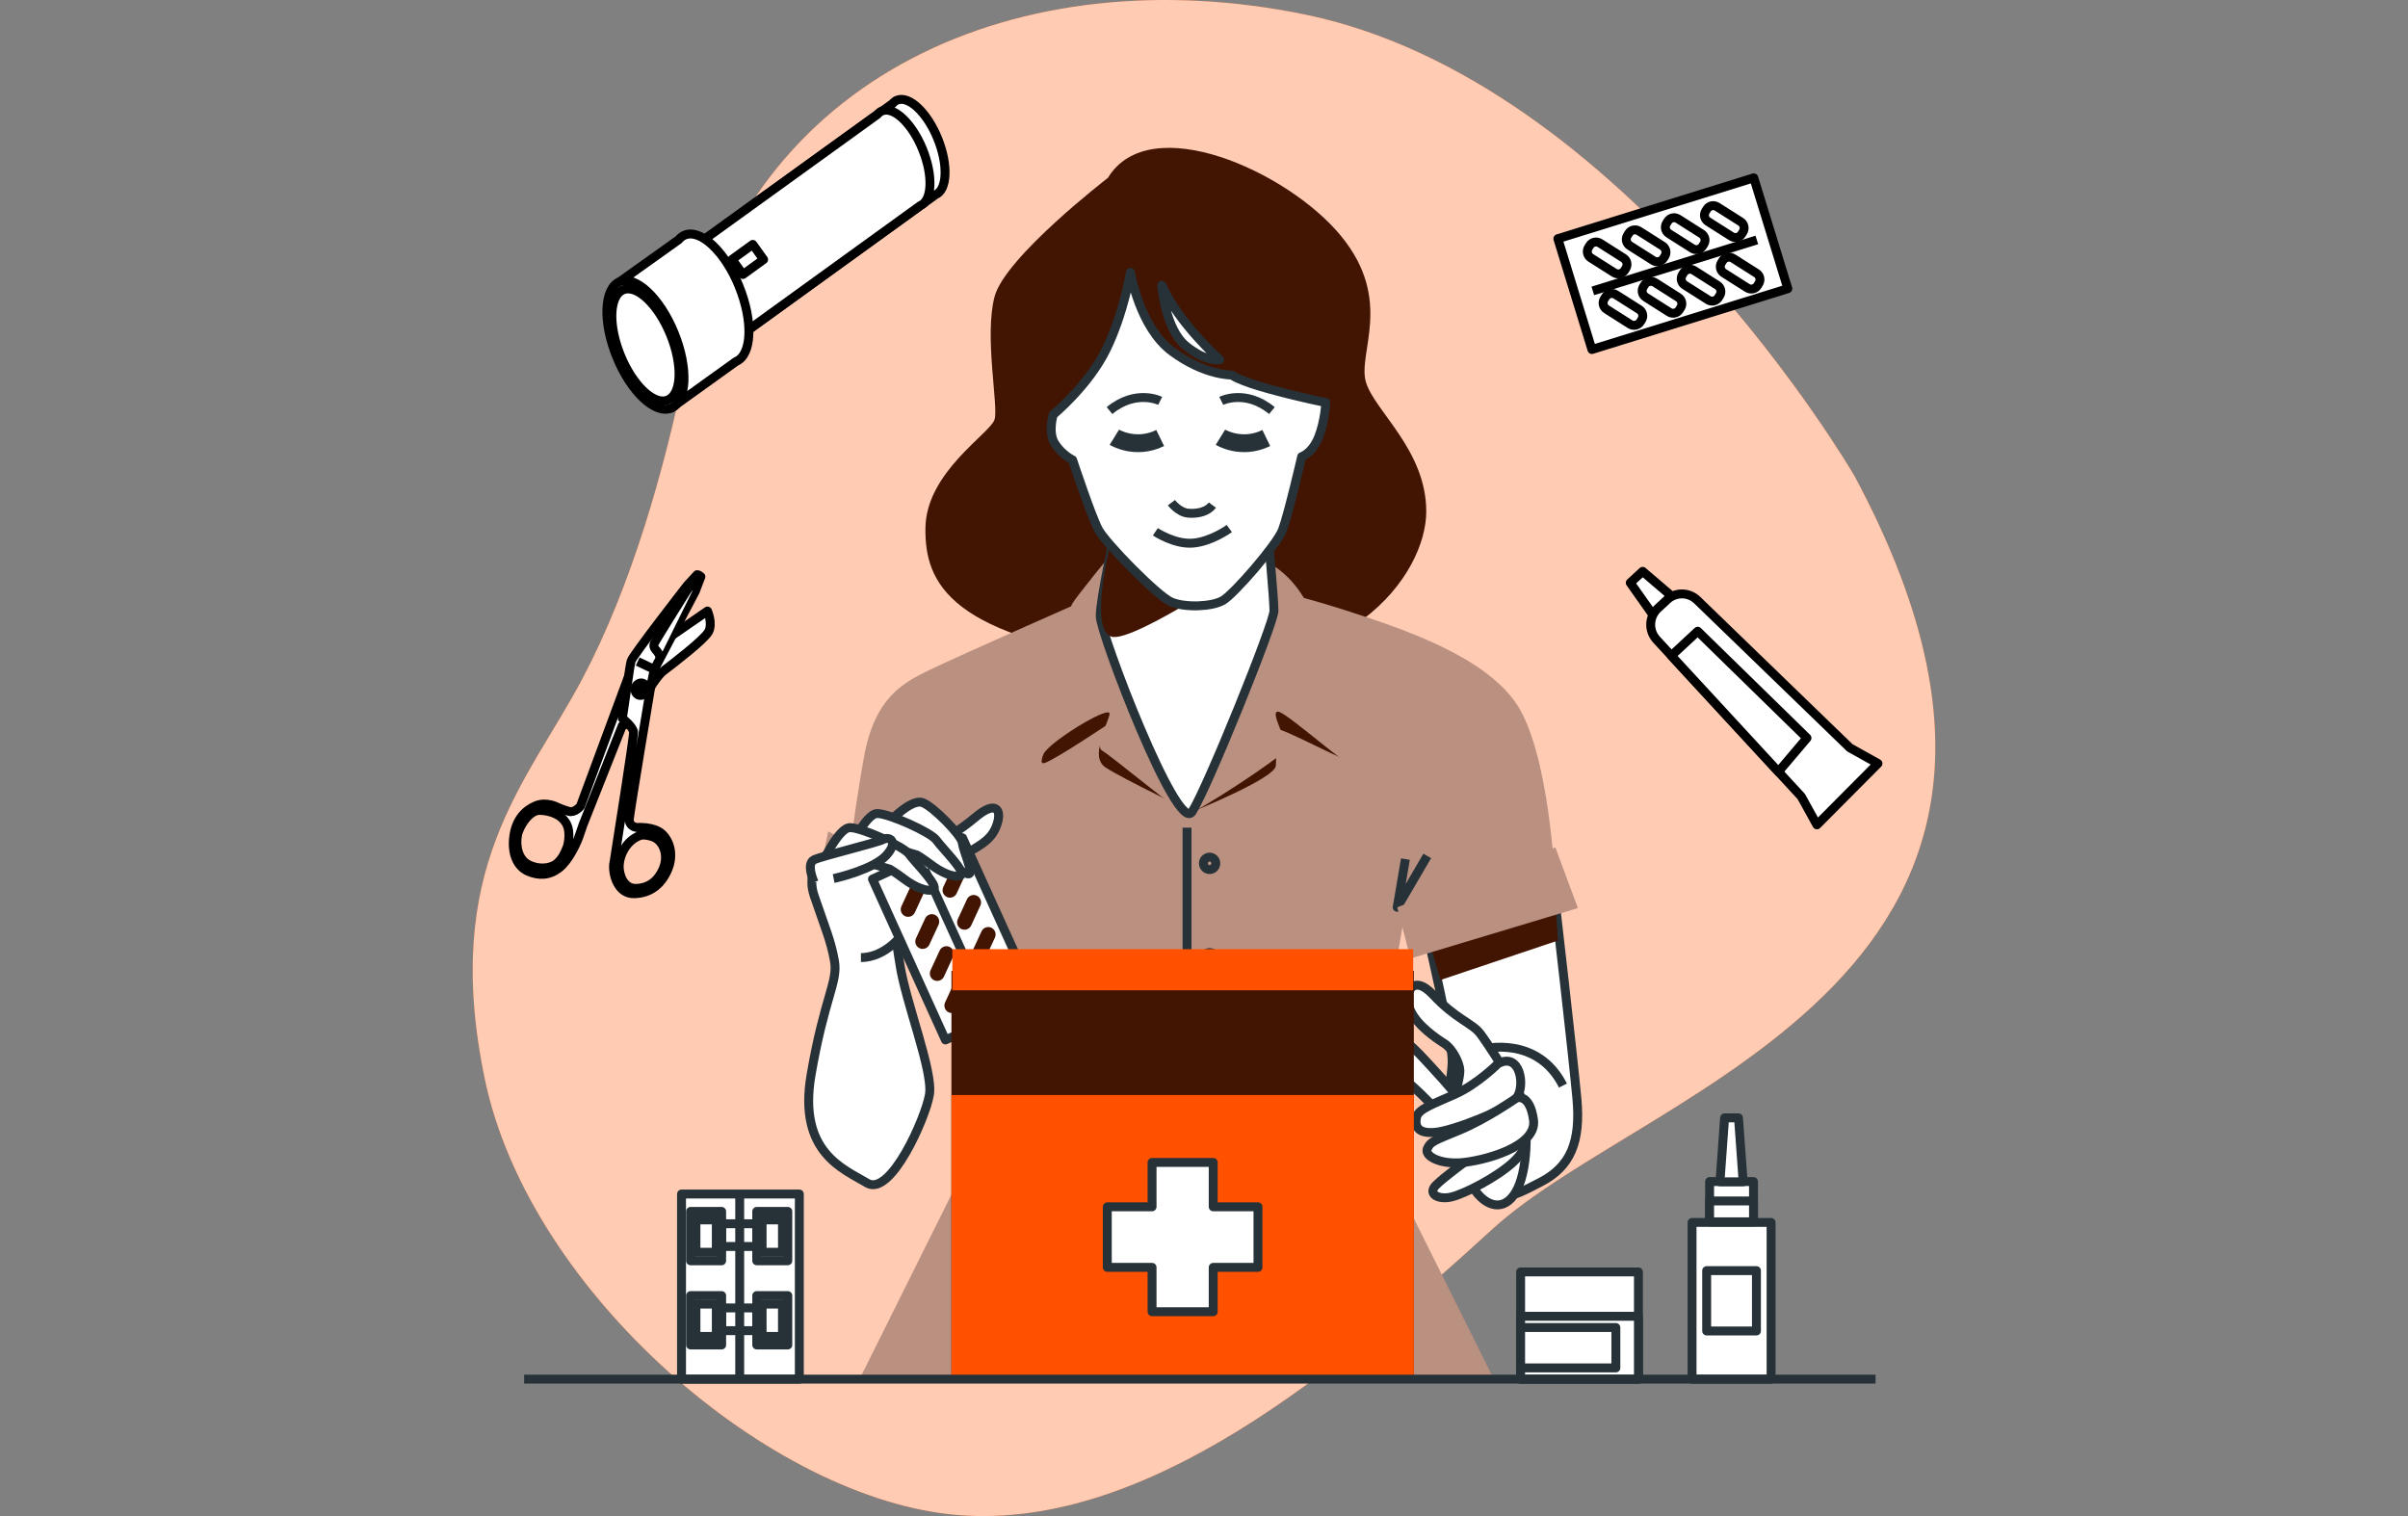 <svg width="270" height="170" viewBox="0 0 270 170" fill="none" xmlns="http://www.w3.org/2000/svg">
<rect x="0" y="0" width="270" height="170" fill="#808080" stroke="none"/>
<g clip-path="url(#clip0_1678_33446)">
<path d="M207.928 53.358C207.928 53.358 182.218 8.991 146.304 1.624C114.602 -4.88 83.665 8.128 76.891 41.05C74.478 52.782 70.814 65.68 65.297 76.118C59.111 87.821 49.39 97.203 54.374 121.057C59.361 144.91 86.536 168.268 107.513 169.893C128.491 171.522 149.711 153.942 167.347 137.816C184.983 121.69 238.046 109.456 207.928 53.358Z" fill="#FF5100"/>
<path opacity="0.7" d="M207.928 53.358C207.928 53.358 182.218 8.991 146.304 1.624C114.602 -4.88 83.665 8.128 76.891 41.05C74.478 52.782 70.814 65.68 65.297 76.118C59.111 87.821 49.39 97.203 54.374 121.057C59.361 144.91 86.536 168.268 107.513 169.893C128.491 171.522 149.711 153.942 167.347 137.816C184.983 121.69 238.046 109.456 207.928 53.358Z" fill="white"/>
<path d="M124.229 19.942C124.229 19.942 112.692 28.821 111.518 33.262C110.344 37.704 111.968 45.497 111.518 47.035C111.069 48.576 103.856 52.926 103.766 59.178C103.675 65.43 106.469 71.592 128.915 74.31C151.36 77.028 159.921 64.25 159.921 57.364C159.921 50.478 154.151 46.127 153.161 42.867C152.168 39.606 156.315 33.714 150.367 26.464C144.42 19.213 128.915 12.236 124.229 19.938V19.942Z" fill="#421503"/>
<path d="M174.295 100.414C174.295 100.414 176.379 118.409 176.814 123.215C177.249 128.021 176.118 130.815 172.729 132.56C169.34 134.309 167.514 135.442 164.038 131.861C160.562 128.279 162.994 121.379 162.82 118.671C162.646 115.964 160.214 105.57 160.214 105.57L174.291 100.414H174.295Z" fill="white" stroke="#263238" stroke-linejoin="round"/>
<path d="M174.704 105.46L161.519 109.887L160.218 105.57L174.295 100.414L174.704 105.46Z" fill="#421503"/>
<path d="M166.3 117.622C166.3 117.622 172.381 116.048 175.248 121.728L166.3 117.622Z" fill="white"/>
<path d="M166.3 117.622C166.3 117.622 172.381 116.048 175.248 121.728" stroke="#263238" stroke-linejoin="round"/>
<path d="M153.89 123.651L157.384 103.149L174.324 98.467C174.324 98.467 173.711 84.418 170.044 78.938C166.376 73.459 156.858 70.369 150.831 68.423C144.804 66.478 139.128 65.33 139.128 65.33C139.128 65.33 128.299 63.829 123.497 66.478C123.497 66.478 107.078 73.725 104.197 75.138C101.316 76.552 98.083 78.144 96.862 84.946C95.64 91.749 95.028 97.848 95.028 97.848L106.292 103.502L109.699 123.651L108.97 129.353L96.372 154.653H167.503L154.713 128.963L153.886 123.654L153.89 123.651Z" fill="#BA9080"/>
<path d="M135.627 97.508C136.011 97.508 136.323 97.195 136.323 96.809C136.323 96.423 136.011 96.109 135.627 96.109C135.243 96.109 134.931 96.423 134.931 96.809C134.931 97.195 135.243 97.508 135.627 97.508Z" stroke="#263238" stroke-linejoin="round"/>
<path d="M135.627 108.212C136.011 108.212 136.323 107.898 136.323 107.512C136.323 107.126 136.011 106.812 135.627 106.812C135.243 106.812 134.931 107.126 134.931 107.512C134.931 107.898 135.243 108.212 135.627 108.212Z" stroke="#263238" stroke-linejoin="round"/>
<path d="M135.627 118.915C136.011 118.915 136.323 118.602 136.323 118.215C136.323 117.829 136.011 117.516 135.627 117.516C135.243 117.516 134.931 117.829 134.931 118.215C134.931 118.602 135.243 118.915 135.627 118.915Z" stroke="#263238" stroke-linejoin="round"/>
<path d="M136.323 128.914C136.323 129.301 136.011 129.614 135.627 129.614C135.243 129.614 134.931 129.301 134.931 128.914C134.931 128.528 135.243 128.215 135.627 128.215C136.011 128.215 136.323 128.528 136.323 128.914Z" stroke="#263238" stroke-linejoin="round"/>
<path d="M135.627 140.317C136.011 140.317 136.323 140.004 136.323 139.618C136.323 139.231 136.011 138.918 135.627 138.918C135.243 138.918 134.931 139.231 134.931 139.618C134.931 140.004 135.243 140.317 135.627 140.317Z" stroke="#263238" stroke-linejoin="round"/>
<path d="M136.323 150.317C136.323 150.703 136.011 151.016 135.627 151.016C135.243 151.016 134.931 150.703 134.931 150.317C134.931 149.931 135.243 149.617 135.627 149.617C136.011 149.617 136.323 149.931 136.323 150.317Z" stroke="#263238" stroke-linejoin="round"/>
<path d="M133.097 92.809V146.663" stroke="#263238" stroke-linejoin="round"/>
<path d="M157.583 96.33L156.666 101.737L160.033 95.977" stroke="#263238" stroke-linejoin="round"/>
<path d="M107.419 96.33L108.336 101.737L104.969 95.977" stroke="#263238" stroke-linejoin="round"/>
<path d="M118.22 82.205C118.22 82.205 115.991 85.885 117.107 85.565C118.22 85.244 124.428 81.083 124.428 81.083C124.428 81.083 122.04 84.763 123.95 86.046C125.86 87.324 133.655 91.034 133.655 91.034C133.655 91.034 142.89 87.324 143.05 85.885C143.209 84.446 142.731 83.805 142.731 83.003C142.731 82.202 141.774 81.243 143.688 81.885C145.598 82.526 152.603 86.366 152.125 85.404C151.647 84.442 143.898 69.009 142.839 68.484C141.781 67.96 127.454 67.478 124.906 68.921C122.359 70.361 118.22 82.202 118.22 82.202V82.205Z" fill="#421503"/>
<path d="M92.867 93.231L91.53 99.756L107.372 107.582L108.916 102.037L92.867 93.231Z" fill="#BA9080"/>
<path d="M156.666 101.734L158.148 107.477L176.926 101.822L174.393 95.019L156.666 101.734Z" fill="#BA9080"/>
<path d="M124.707 61.987C124.707 61.987 120.648 66.934 120.209 67.725C119.774 68.516 116.552 81.392 115.24 83.939C113.932 86.485 115.94 85.695 117.335 84.113C118.734 82.532 124.584 79.023 124.41 80.076C124.236 81.129 122.663 83.676 123.623 84.201C124.584 84.725 132.445 91.313 133.141 91.313C133.837 91.313 143.796 84.904 144.144 84.026C144.492 83.148 142.223 79.636 143.358 79.811C144.492 79.985 152.788 87.622 153.749 87.01C154.709 86.398 149.381 73.93 146.851 68.312C144.318 62.694 139.244 61.728 137.849 61.641C136.45 61.553 124.703 61.987 124.703 61.987H124.707Z" fill="#BA9080"/>
<path d="M124.939 60.059C124.939 60.059 123.366 67.172 123.366 69.103C123.366 71.034 131.999 93.583 133.659 91.036C135.319 88.489 142.843 69.893 142.843 68.487C142.843 67.081 142.144 59.531 142.144 59.531C142.144 59.531 136.029 63.656 133.413 63.922C130.792 64.184 124.943 60.059 124.943 60.059H124.939Z" fill="white" stroke="#263238" stroke-linejoin="round"/>
<path d="M124.482 61.109C124.482 61.109 122.061 70.655 124.638 71.395C127.215 72.135 141.962 62.035 141.962 62.035L124.482 61.109Z" fill="#421503"/>
<path d="M126.751 30.543C126.751 30.543 126.03 35.075 124.047 39.153C122.065 43.23 118.1 46.494 118.1 46.494C118.1 46.494 117.469 48.487 118.281 49.755C119.093 51.023 120.264 51.566 120.264 51.566C120.264 51.566 122.337 57.818 123.149 59.359C123.96 60.9 129.817 66.879 131.35 67.513C132.883 68.147 135.859 68.056 137.12 67.331C138.382 66.606 143.158 61.079 143.789 59.447C144.42 57.814 145.953 51.201 145.953 51.201C145.953 51.201 147.123 50.841 147.845 49.026C148.566 47.215 148.656 45.131 148.656 45.131C148.656 45.131 146.225 44.68 142.528 43.681C138.831 42.683 138.11 42.049 138.11 42.049C138.11 42.049 135.134 42.14 131.441 39.422C127.744 36.704 126.755 30.543 126.755 30.543H126.751Z" fill="white" stroke="#263238" stroke-linejoin="round"/>
<path d="M130.267 31.992C130.267 31.992 130.625 36.885 132.97 38.787C135.315 40.689 136.758 40.328 136.758 40.328C136.758 40.328 132.162 36.251 130.267 31.992Z" fill="white" stroke="#263238" stroke-linejoin="round"/>
<path d="M124.95 49.027C124.95 49.027 127.295 50.477 130.089 49.118" stroke="#263238" stroke-width="2" stroke-linejoin="round"/>
<path d="M136.845 49.027C136.845 49.027 139.19 50.477 141.984 49.118" stroke="#263238" stroke-width="2" stroke-linejoin="round"/>
<path d="M130.086 44.951C130.086 44.951 127.382 43.592 124.406 46.037" stroke="#263238" stroke-linejoin="round"/>
<path d="M136.935 44.951C136.935 44.951 139.639 43.592 142.615 46.037" stroke="#263238" stroke-linejoin="round"/>
<path d="M131.347 56.367C131.347 56.367 132.159 57.453 133.239 57.544C134.319 57.635 135.402 57.362 135.942 56.637" stroke="#263238" stroke-linejoin="round"/>
<path d="M129.545 59.63C129.545 59.63 131.709 61.08 133.782 60.898C135.855 60.716 137.838 59.266 137.838 59.266" stroke="#263238" stroke-linejoin="round"/>
<path d="M168.731 120.071C168.731 120.071 166.821 117.014 165.952 115.878C165.082 114.741 163.172 114.216 160.736 111.597C158.304 108.977 157.347 111.509 158.13 113.258C158.913 115.007 160.997 116.402 161.954 117.014C162.911 117.626 163.694 119.284 163.694 120.071C163.694 120.858 163.172 122.691 163.172 122.691C163.172 122.691 162.722 122.039 160.602 119.743C158.482 117.448 156.916 115.615 156.481 117.535C156.046 119.455 156.829 120.417 158.304 121.729C159.783 123.041 161.345 124.698 161.519 125.048C161.693 125.398 162.215 128.105 162.998 128.63C163.781 129.154 164.737 129.504 164.737 129.941C164.737 130.379 164.042 131.949 165.694 133.873C167.347 135.793 169.344 135.534 170.388 132.736C171.432 129.941 171.345 124.873 170.301 122.429C169.257 119.984 168.735 120.071 168.735 120.071H168.731Z" fill="white" stroke="#263238" stroke-linejoin="round"/>
<path d="M167.949 119.285C167.949 119.285 165.691 121.555 163.168 122.692C160.649 123.828 158.997 124.353 158.823 125.311C158.649 126.269 158.91 127.144 160.907 126.973C162.904 126.801 168.989 124.44 170.029 123.129C171.073 121.817 170.464 117.886 167.945 119.285H167.949Z" fill="white" stroke="#263238" stroke-linejoin="round"/>
<path d="M171.015 127.727C171.015 127.727 171.424 128.718 169.601 130.375C167.778 132.037 164.216 133.869 162.737 134.219C161.258 134.569 160.044 133.869 160.997 132.908C161.954 131.946 164.734 129.938 164.734 129.938C164.734 129.938 167.365 129.384 171.015 127.727Z" fill="white" stroke="#263238" stroke-linejoin="round"/>
<path d="M170.036 123.128C170.036 123.128 171.515 122.516 171.946 125.573C172.381 128.63 166.213 130.204 163.777 130.379C161.345 130.554 159.692 129.592 160.04 128.805C160.388 128.018 160.736 127.93 163.69 126.71C166.644 125.485 170.033 123.128 170.033 123.128H170.036Z" fill="white" stroke="#263238" stroke-linejoin="round"/>
<path d="M93.998 95.084C93.998 95.084 89.983 96.578 91.291 100.44C92.599 104.302 93.125 105.355 93.56 107.727C93.995 110.099 92.425 111.852 90.939 120.545C89.453 129.235 94.607 131.078 97.228 132.659C99.848 134.241 103.777 125.372 104.215 122.738C104.65 120.104 101.508 112.292 100.895 108.077C100.283 103.862 99.409 101.493 101.421 98.597C103.429 95.7 100.112 94.735 99.061 94.119C98.014 93.503 93.998 95.084 93.998 95.084Z" fill="white" stroke="#263238" stroke-linejoin="round"/>
<path d="M96.532 107.373C99.413 107.373 101.334 104.564 101.334 104.564C101.334 104.564 102.82 104.127 103.733 102.983C104.647 101.843 104.654 99.737 104.654 99.737C104.654 99.737 106.85 96.57 108.496 95.612C110.141 94.65 111.29 94.031 111.815 92.362C112.345 90.679 111.555 89.816 109.456 91.572C107.361 93.328 106.401 93.678 106.401 93.678L99.152 95.171" fill="white"/>
<path d="M96.532 107.373C99.413 107.373 101.334 104.564 101.334 104.564C101.334 104.564 102.82 104.127 103.733 102.983C104.647 101.843 104.654 99.737 104.654 99.737C104.654 99.737 106.85 96.57 108.496 95.612C110.141 94.65 111.29 94.031 111.815 92.362C112.345 90.679 111.555 89.816 109.456 91.572C107.361 93.328 106.401 93.678 106.401 93.678L99.152 95.171" stroke="#263238" stroke-linejoin="round"/>
<path d="M107.925 93.946L97.828 98.574L106.009 116.612L116.106 111.984L107.925 93.946Z" fill="white" stroke="#263238" stroke-linejoin="round"/>
<path d="M103.686 97.512L110.536 112.607" stroke="#263238" stroke-linejoin="round"/>
<path d="M101.475 102.729C101.892 102.922 102.385 102.744 102.577 102.325L103.606 100.095C103.799 99.676 103.617 99.18 103.204 98.987C102.787 98.794 102.294 98.976 102.102 99.392L101.073 101.622C100.881 102.041 101.062 102.536 101.475 102.729Z" fill="#421503"/>
<path d="M103.106 106.327C103.523 106.52 104.016 106.338 104.208 105.922L105.237 103.693C105.429 103.274 105.248 102.778 104.835 102.585C104.418 102.392 103.925 102.574 103.733 102.989L102.704 105.219C102.512 105.638 102.693 106.134 103.106 106.327Z" fill="#421503"/>
<path d="M104.737 109.917C105.154 110.11 105.647 109.928 105.839 109.512L106.868 107.282C107.061 106.863 106.879 106.368 106.466 106.175C106.049 105.982 105.556 106.164 105.364 106.579L104.335 108.809C104.143 109.228 104.324 109.724 104.737 109.917Z" fill="#421503"/>
<path d="M106.368 113.514C106.785 113.707 107.278 113.525 107.47 113.11L108.499 110.88C108.691 110.461 108.51 109.966 108.097 109.772C107.68 109.579 107.187 109.762 106.995 110.177L105.966 112.407C105.774 112.826 105.955 113.321 106.368 113.514Z" fill="#421503"/>
<path d="M106.165 100.581C106.582 100.774 107.075 100.595 107.267 100.176L108.296 97.947C108.488 97.528 108.307 97.032 107.894 96.839C107.477 96.646 106.984 96.828 106.792 97.243L105.763 99.473C105.571 99.892 105.752 100.388 106.165 100.581Z" fill="#421503"/>
<path d="M107.796 104.174C108.213 104.368 108.706 104.185 108.898 103.77L109.927 101.54C110.119 101.121 109.938 100.626 109.525 100.433C109.108 100.24 108.615 100.422 108.423 100.837L107.394 103.067C107.202 103.486 107.383 103.981 107.796 104.174Z" fill="#421503"/>
<path d="M109.427 107.768C109.844 107.961 110.337 107.779 110.529 107.364L111.558 105.134C111.75 104.715 111.569 104.219 111.156 104.026C110.739 103.833 110.246 104.015 110.054 104.431L109.025 106.661C108.833 107.08 109.014 107.575 109.427 107.768Z" fill="#421503"/>
<path d="M111.058 111.362C111.475 111.555 111.968 111.373 112.16 110.958L113.189 108.728C113.381 108.309 113.2 107.813 112.787 107.62C112.37 107.427 111.877 107.609 111.685 108.025L110.656 110.254C110.464 110.673 110.645 111.169 111.058 111.362Z" fill="#421503"/>
<path d="M99.852 92.013C99.852 92.013 102.211 89.553 103.432 89.994C104.654 90.431 107.8 93.681 107.887 94.472C107.974 95.263 109.108 97.809 108.673 97.984C108.238 98.159 105.353 96.316 104.132 95.088C102.91 93.86 99.852 92.016 99.852 92.016V92.013Z" fill="white" stroke="#263238" stroke-linejoin="round"/>
<path d="M95.133 95.438C95.133 95.438 97.053 91.223 98.362 91.223C99.67 91.223 104.389 93.329 104.998 94.207C105.61 95.085 108.405 97.806 107.705 98.156C107.006 98.506 105.523 97.806 104.476 97.016C103.429 96.225 102.816 95.875 102.816 95.875L99.848 94.997" fill="white"/>
<path d="M95.133 95.438C95.133 95.438 97.053 91.223 98.362 91.223C99.67 91.223 104.389 93.329 104.998 94.207C105.61 95.085 108.405 97.806 107.705 98.156C107.006 98.506 105.523 97.806 104.476 97.016C103.429 96.225 102.816 95.875 102.816 95.875L99.848 94.997" stroke="#263238" stroke-linejoin="round"/>
<path d="M92.077 97.016C92.077 97.016 93.998 92.801 95.307 92.801C96.615 92.801 101.334 94.907 101.943 95.785C102.555 96.663 105.35 99.385 104.65 99.734C103.951 100.084 102.468 99.385 101.421 98.594C100.373 97.803 99.761 97.454 99.761 97.454L96.793 96.575" fill="white"/>
<path d="M92.077 97.016C92.077 97.016 93.998 92.801 95.307 92.801C96.615 92.801 101.334 94.907 101.943 95.785C102.555 96.663 105.35 99.385 104.65 99.734C103.951 100.084 102.468 99.385 101.421 98.594C100.373 97.803 99.761 97.454 99.761 97.454L96.793 96.575" stroke="#263238" stroke-linejoin="round"/>
<path d="M91.291 98.947C91.291 98.947 90.33 96.841 91.291 96.4C92.251 95.963 98.453 94.469 99.061 94.119C99.674 93.769 100.808 94.294 99.409 95.875C98.01 97.457 93.908 98.422 93.473 98.51" fill="white"/>
<path d="M91.291 98.947C91.291 98.947 90.33 96.841 91.291 96.4C92.251 95.963 98.453 94.469 99.061 94.119C99.674 93.769 100.808 94.294 99.409 95.875C98.01 97.457 93.908 98.422 93.473 98.51" stroke="#263238" stroke-linejoin="round"/>
<path d="M79.32 68.519L74.412 71.908C74.412 71.908 71.828 73.405 70.487 75.817L65.084 90.402C65.084 90.402 64.457 91.178 63.779 90.981C63.101 90.784 62.499 90.519 62.499 90.519C62.499 90.519 61.282 89.841 60.089 90.344C58.893 90.846 57.867 91.877 57.61 93.783C57.349 95.689 57.98 97.171 59.227 97.707C60.473 98.243 61.644 98.159 62.71 97.31C63.775 96.465 64.645 94.566 64.873 93.929C65.04 93.466 65.276 92.77 65.395 92.424L69.777 81.366L70.571 81.1C70.571 81.1 73.202 76.134 74.365 75.249C75.529 74.367 78.907 71.776 79.432 70.862C79.958 69.948 79.327 68.516 79.327 68.516L79.32 68.519ZM62.554 96.723C62.032 97.237 60.814 97.623 59.419 97.033C58.023 96.443 57.824 94.756 58.02 93.677C58.215 92.599 59.379 90.832 60.528 90.868C61.68 90.901 62.963 91.327 63.518 92.377C64.072 93.426 63.612 94.942 63.612 94.942C63.257 95.812 63.072 96.213 62.55 96.723H62.554Z" fill="white" stroke="black" stroke-linejoin="round"/>
<path d="M74.209 93.484C73.263 92.639 71.393 92.785 71.393 92.785C71.393 92.785 70.495 92.708 70.567 91.805C70.643 90.901 72.984 76.903 72.984 76.903L73.358 75.066L77.964 66.3L78.588 64.661C78.588 64.661 78.316 64.42 78.167 64.439L77.055 65.648C77.055 65.648 70.911 73.532 70.766 74.126C70.625 74.72 70.48 75.817 70.48 75.817L69.781 80.55C69.781 80.55 71.009 81.497 71.038 82.117C71.064 82.674 69.23 94.286 68.864 96.607C68.831 96.752 68.806 96.891 68.798 97.011C68.726 98.206 69.346 100.257 71.111 100.214C72.876 100.17 74.108 99.219 74.837 97.583C75.565 95.947 75.148 94.326 74.202 93.481L74.209 93.484ZM74.329 97.499C73.738 98.818 72.742 99.583 71.31 99.616C69.878 99.649 69.375 97.987 69.429 97.025C69.491 95.984 70.002 94.905 70.81 94.235C71.176 93.932 71.756 93.586 72.256 93.633C72.752 93.681 73.387 93.816 73.803 94.187C74.572 94.872 74.913 96.18 74.325 97.499H74.329Z" fill="white" stroke="black" stroke-linejoin="round"/>
<path d="M71.502 74.18L73.362 75.065" stroke="black" stroke-linejoin="round"/>
<path d="M72.452 77.498C72.321 77.866 71.944 78.067 71.615 77.947C71.285 77.826 71.122 77.429 71.252 77.061C71.382 76.693 71.759 76.493 72.089 76.613C72.419 76.733 72.582 77.13 72.452 77.498Z" fill="white" stroke="black" stroke-linejoin="round"/>
<path d="M72.452 77.5L71.252 77.062" stroke="black" stroke-linejoin="round"/>
<path d="M73.981 73.688C73.981 73.688 73.96 73.404 73.731 73.105C73.503 72.806 73.162 72.562 73.391 72.092C73.619 71.622 77.25 65.844 77.25 65.844L77.678 66.183" fill="white"/>
<path d="M73.981 73.688C73.981 73.688 73.96 73.404 73.731 73.105C73.503 72.806 73.162 72.562 73.391 72.092C73.619 71.622 77.25 65.844 77.25 65.844L77.678 66.183" stroke="black" stroke-linejoin="round"/>
<path d="M105.147 15.544C103.958 12.615 101.914 10.684 100.58 11.234C100.384 11.314 100.218 11.449 100.076 11.62L78.135 27.459L82.44 38.065L104.886 21.84C106.22 21.294 106.336 18.474 105.147 15.548V15.544Z" fill="white" stroke="black" stroke-linejoin="round"/>
<path d="M103.454 16.755C102.265 13.826 100.221 11.895 98.888 12.445C98.692 12.525 98.525 12.66 98.384 12.831L76.442 28.669L80.748 39.276L103.193 23.051C104.527 22.505 104.643 19.685 103.454 16.759V16.755Z" fill="white" stroke="black" stroke-linejoin="round"/>
<path d="M82.882 32.125C81.291 28.212 78.559 25.633 76.776 26.361C76.515 26.467 76.294 26.646 76.102 26.875L69.491 31.59L75.246 45.763L82.527 40.535C84.311 39.802 84.466 36.038 82.875 32.122L82.882 32.125Z" fill="white" stroke="black" stroke-linejoin="round"/>
<path d="M75.601 37.353C77.192 41.266 77.033 45.033 75.25 45.766C73.466 46.498 70.734 43.919 69.143 40.002C67.552 36.089 67.711 32.321 69.494 31.589C71.277 30.857 74.01 33.436 75.601 37.353Z" fill="white" stroke="black" stroke-linejoin="round"/>
<path d="M74.88 44.852C76.433 44.214 76.57 40.934 75.185 37.525C73.8 34.116 71.419 31.869 69.866 32.506C68.313 33.143 68.177 36.424 69.561 39.833C70.946 43.242 73.327 45.489 74.88 44.852Z" fill="white" stroke="black" stroke-linejoin="round"/>
<path d="M85.621 29.104L84.406 27.406L82.085 29.086L83.3 30.783L85.621 29.104Z" fill="white" stroke="black" stroke-linejoin="round"/>
<path d="M200.463 32.369L196.644 19.941L174.676 26.765L178.496 39.192L200.463 32.369Z" fill="white" stroke="black" stroke-linejoin="round"/>
<path d="M196.986 26.906L178.597 32.619" stroke="black" stroke-linejoin="round"/>
<path d="M195.289 26.248L195.436 26.014C195.68 25.625 195.564 25.109 195.177 24.863L192.535 23.188C192.147 22.942 191.634 23.058 191.39 23.448L191.243 23.682C190.998 24.072 191.114 24.587 191.502 24.833L194.144 26.509C194.532 26.755 195.044 26.638 195.289 26.248Z" fill="white" stroke="black" stroke-linejoin="round"/>
<path d="M190.904 27.604L191.051 27.37C191.296 26.98 191.18 26.465 190.793 26.219L188.151 24.542C187.763 24.296 187.25 24.413 187.006 24.803L186.859 25.037C186.614 25.426 186.73 25.942 187.118 26.188L189.76 27.864C190.147 28.11 190.66 27.994 190.904 27.604Z" fill="white" stroke="black" stroke-linejoin="round"/>
<path d="M186.524 28.963L186.671 28.729C186.916 28.339 186.8 27.824 186.413 27.578L183.771 25.902C183.383 25.656 182.871 25.772 182.626 26.162L182.479 26.396C182.234 26.786 182.35 27.301 182.738 27.547L185.38 29.223C185.767 29.469 186.28 29.353 186.524 28.963Z" fill="white" stroke="black" stroke-linejoin="round"/>
<path d="M182.153 30.326L182.3 30.092C182.545 29.703 182.429 29.187 182.041 28.942L179.399 27.266C179.011 27.02 178.499 27.136 178.254 27.526L178.107 27.76C177.862 28.15 177.978 28.665 178.366 28.911L181.008 30.587C181.396 30.833 181.908 30.716 182.153 30.326Z" fill="white" stroke="black" stroke-linejoin="round"/>
<path d="M197.065 32.026L197.212 31.791C197.456 31.402 197.341 30.887 196.953 30.641L194.311 28.964C193.923 28.718 193.411 28.835 193.166 29.224L193.019 29.459C192.775 29.848 192.89 30.363 193.278 30.61L195.92 32.286C196.308 32.532 196.82 32.415 197.065 32.026Z" fill="white" stroke="black" stroke-linejoin="round"/>
<path d="M192.681 33.377L192.828 33.143C193.072 32.753 192.957 32.238 192.569 31.992L189.927 30.316C189.539 30.07 189.027 30.186 188.782 30.576L188.635 30.81C188.39 31.2 188.506 31.715 188.894 31.961L191.536 33.637C191.923 33.883 192.436 33.767 192.681 33.377Z" fill="white" stroke="black" stroke-linejoin="round"/>
<path d="M188.304 34.737L188.451 34.502C188.695 34.113 188.58 33.597 188.192 33.352L185.55 31.675C185.162 31.429 184.65 31.546 184.405 31.935L184.258 32.169C184.014 32.559 184.129 33.075 184.517 33.32L187.159 34.997C187.547 35.243 188.059 35.126 188.304 34.737Z" fill="white" stroke="black" stroke-linejoin="round"/>
<path d="M183.924 36.096L184.071 35.862C184.316 35.472 184.2 34.957 183.812 34.711L181.17 33.035C180.783 32.789 180.27 32.905 180.025 33.295L179.878 33.529C179.634 33.919 179.75 34.434 180.137 34.68L182.779 36.356C183.167 36.602 183.679 36.486 183.924 36.096Z" fill="white" stroke="black" stroke-linejoin="round"/>
<path d="M188.067 67.386L185.744 69.524L182.794 65.349L184.185 64.066L188.067 67.386Z" fill="white" stroke="black" stroke-linejoin="round"/>
<path d="M186.915 67.26L185.882 68.218C184.878 69.15 184.816 70.725 185.747 71.73L201.97 89.317L203.724 92.494L210.57 85.612L207.41 83.848L190.303 67.292C189.361 66.382 187.875 66.363 186.915 67.256V67.26Z" fill="white" stroke="black" stroke-linejoin="round"/>
<path d="M199.404 86.539L202.611 82.754L190.358 70.781L187.4 73.528L199.404 86.539Z" fill="white" stroke="black" stroke-linejoin="round"/>
<path d="M198.585 137.074H189.723V154.65H198.585V137.074Z" fill="white" stroke="#263238" stroke-linejoin="round"/>
<path d="M196.943 142.477H191.362V149.246H196.943V142.477Z" fill="white" stroke="#263238" stroke-linejoin="round"/>
<path d="M196.613 132.488H191.691V137.003H196.613V132.488Z" fill="white" stroke="#263238" stroke-linejoin="round"/>
<path d="M194.931 125.348H193.373L192.855 132.518H195.453L194.931 125.348Z" fill="white" stroke="#263238" stroke-linejoin="round"/>
<path d="M196.613 134.668H191.691V137.007H196.613V134.668Z" fill="white" stroke="#263238" stroke-linejoin="round"/>
<path d="M183.711 142.625H170.5V154.648H183.711V142.625Z" fill="white" stroke="#263238" stroke-linejoin="round"/>
<path d="M183.711 147.594H170.5V154.647H183.711V147.594Z" fill="white" stroke="#263238" stroke-linejoin="round"/>
<path d="M181.181 148.855H170.5V153.384H181.181V148.855Z" fill="white" stroke="#263238" stroke-linejoin="round"/>
<path d="M89.627 133.887H76.417V154.647H89.627V133.887Z" fill="white" stroke="#263238" stroke-linejoin="round"/>
<path d="M82.94 134.082V154.536" stroke="#263238" stroke-linejoin="round"/>
<path d="M80.915 135.836H77.432V141.374H80.915V135.836Z" stroke="#263238" stroke-linejoin="round"/>
<path d="M80.317 136.789H78.033V140.418H80.317V136.789Z" stroke="#263238" stroke-linejoin="round"/>
<path d="M88.334 135.836H84.851V141.374H88.334V135.836Z" stroke="#263238" stroke-linejoin="round"/>
<path d="M87.736 136.789H85.452V140.418H87.736V136.789Z" stroke="#263238" stroke-linejoin="round"/>
<path d="M84.858 137.219H80.907V139.769H84.858V137.219Z" stroke="#263238" stroke-linejoin="round"/>
<path d="M80.915 145.277H77.432V150.815H80.915V145.277Z" stroke="#263238" stroke-linejoin="round"/>
<path d="M80.317 146.23H78.033V149.859H80.317V146.23Z" stroke="#263238" stroke-linejoin="round"/>
<path d="M88.334 145.277H84.851V150.815H88.334V145.277Z" stroke="#263238" stroke-linejoin="round"/>
<path d="M87.736 146.23H85.452V149.859H87.736V146.23Z" stroke="#263238" stroke-linejoin="round"/>
<path d="M84.858 146.66H80.907V149.211H84.858V146.66Z" stroke="#263238" stroke-linejoin="round"/>
<path d="M158.529 108.871H106.68V154.647H158.529V108.871Z" fill="#421503"/>
<path d="M158.529 122.789H106.68V154.647H158.529V122.789Z" fill="#FF5100"/>
<path d="M141.053 135.321H136.033V130.348H129.176V135.321H124.156V142.112H129.176V147.082H136.033V142.112H141.053V135.321Z" fill="white" stroke="#263238" stroke-linejoin="round"/>
<path d="M158.453 106.434H106.781V111.043H158.453V106.434Z" fill="#FF5100"/>
<path d="M58.766 154.648H210.299" stroke="#263238" stroke-linejoin="round"/>
</g>
<defs>
<clipPath id="clip0_1678_33446">
<rect width="164" height="170" fill="white" transform="translate(53)"/>
</clipPath>
</defs>
</svg>
